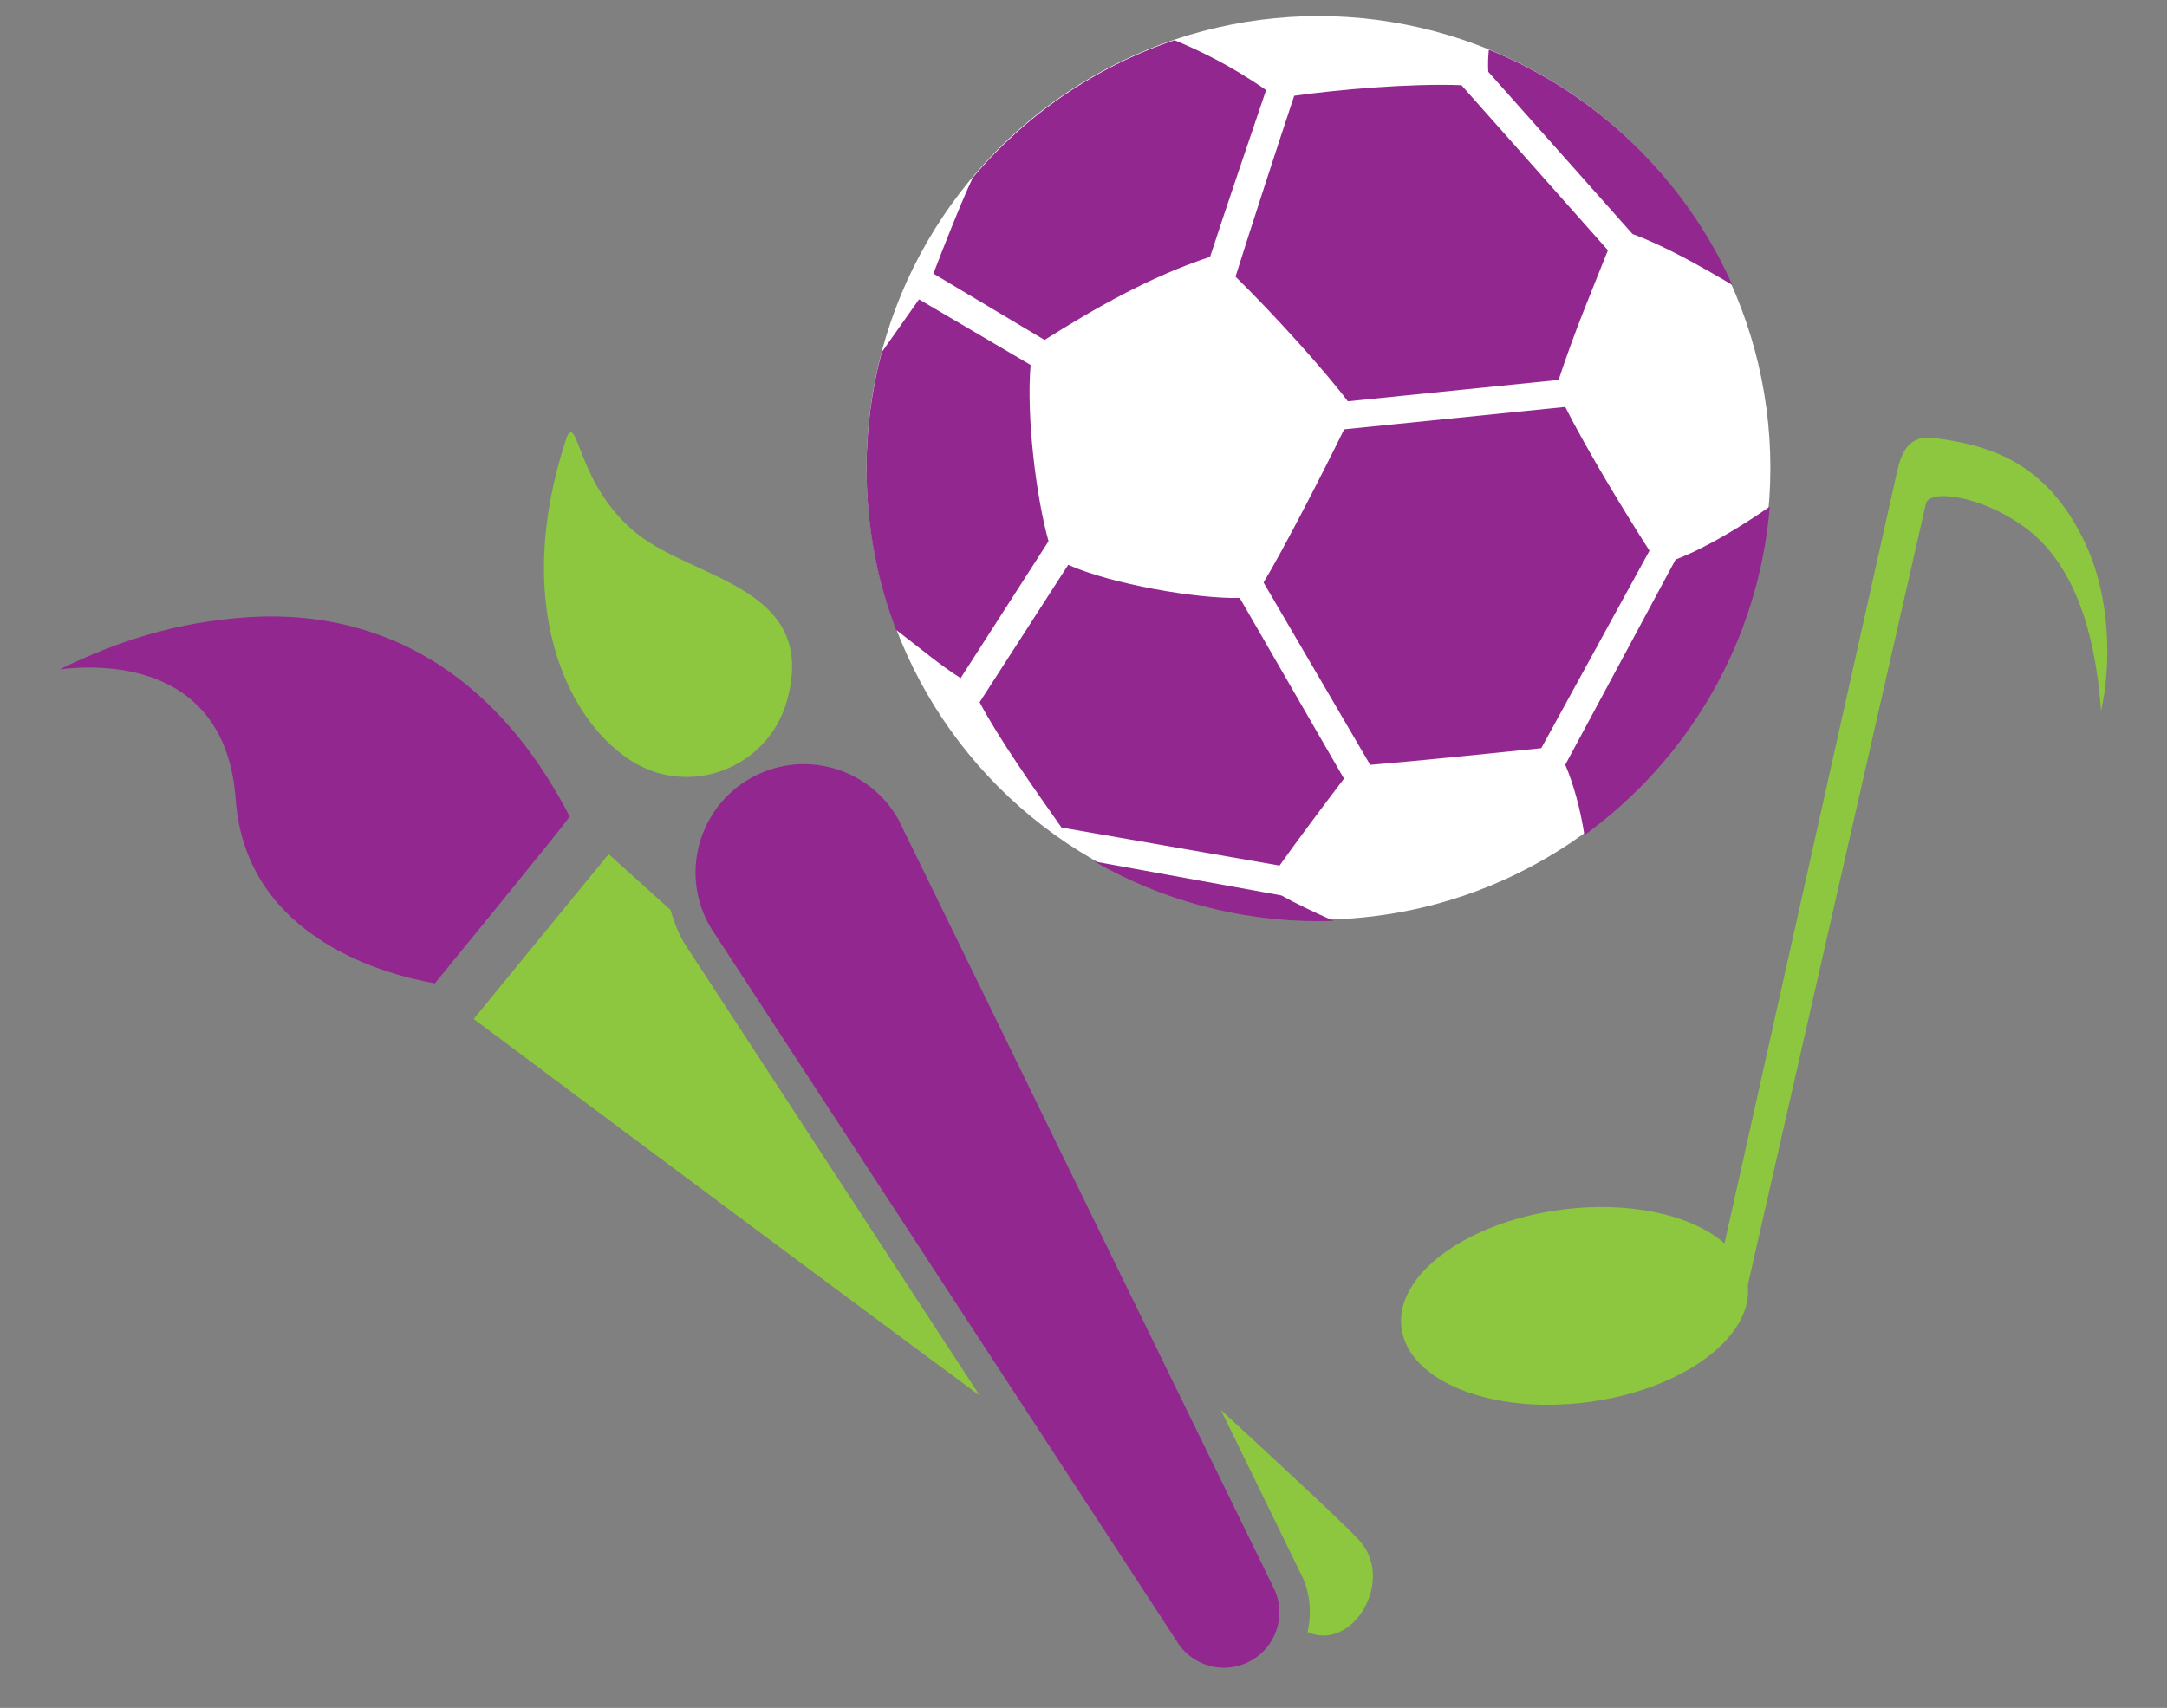 <?xml version="1.0" encoding="utf-8"?>
<!-- Generator: Adobe Illustrator 16.0.0, SVG Export Plug-In . SVG Version: 6.00 Build 0)  -->
<!DOCTYPE svg PUBLIC "-//W3C//DTD SVG 1.1//EN" "http://www.w3.org/Graphics/SVG/1.1/DTD/svg11.dtd">
<svg version="1.1" xmlns="http://www.w3.org/2000/svg" xmlns:xlink="http://www.w3.org/1999/xlink" x="0px" y="0px"
	 width="299.991px" height="236.5px" viewBox="0 0 299.991 236.5" enable-background="new 0 0 299.991 236.5" xml:space="preserve">
<rect x="0" y="0" width="299.991" height="236.5" fill="#808080" stroke="none"/>
<g id="Calque_2">
	<circle fill="#FFFFFF" cx="182.522" cy="64.789" r="62.562"/>
</g>
<g id="Calque_1">
	<g>
		<path fill="#8DC63F" d="M280.129,72.892c6.244,4.477,9.824,13.021,10.729,25.547c1.438-6.383,1.293-15.479-1.973-22.736
			c-5.609-12.453-14.492-14.11-21.1-15.056c-3.475-0.497-4.561,1.969-5.158,4.647c-1.74,7.764-23.893,106.869-23.893,106.869
			c-4.473-3.888-13.029-5.895-22.484-4.668c-13.223,1.7-23.197,9.063-22.234,16.399c0.969,7.379,12.461,11.972,25.68,10.276
			c13.127-1.675,23.035-8.941,22.264-16.225L266.6,69.808C266.932,67.702,274.061,68.539,280.129,72.892z"/>
		<g>
			<path fill="#92278F" d="M226.008,32.409c3.988,1.441,9.129,4.261,13.813,7.055c-6.574-14.758-18.695-26.496-33.709-32.59
				c-0.107,1.003-0.146,2.022-0.08,3.066L226.008,32.409z"/>
			<path fill="#92278F" d="M186.583,55.573l29.18-2.961c2.395-7.204,4.285-11.531,6.83-17.957l-20.277-22.857
				c-7.105-0.273-17.158,0.613-23.148,1.459c-1.637,4.867-6.57,20.022-8.129,25.055C176.639,43.8,183.838,51.858,186.583,55.573z"/>
			<path fill="#92278F" d="M144.604,47.075c6.922-4.354,14.537-8.747,22.917-11.516c1.705-5.29,6.23-18.604,7.752-23.09
				c-5.045-3.507-9.396-5.538-12.671-6.906c-11.002,3.697-20.635,10.371-27.947,19.052c-1.832,3.955-4.311,10.322-5.436,13.273
				L144.604,47.075z"/>
			<path fill="#92278F" d="M145.155,74.948c-1.736-6.193-3.08-17.336-2.482-24.408l-15.445-9.086l-5.162,7.32
				c-1.371,5.156-2.105,10.57-2.105,16.158c0,7.843,1.447,15.354,4.084,22.277c3.117,2.379,6.059,4.875,8.941,6.689L145.155,74.948z
				"/>
			<path fill="#92278F" d="M228.346,76.258c-3.406-5.306-8.564-13.779-11.664-19.905l-30.605,3.1
				c-2.826,5.787-8.352,16.557-11.154,21.208l14.758,25.245c6.76-0.556,18.559-1.774,23.686-2.305L228.346,76.258z"/>
			<path fill="#92278F" d="M231.965,77.477l-15.275,28.42c1.119,2.62,2.102,6.127,2.648,9.741
				c14.363-10.421,24.117-26.787,25.664-45.482C241.143,72.833,236.194,75.868,231.965,77.477z"/>
			<path fill="#92278F" d="M177.135,119.858c2.338-3.316,6.211-8.474,8.922-12.039l-14.436-25.021
				c-5.836,0.142-17.75-1.898-23.74-4.585l-12.266,19.027c2.6,4.934,7.578,12.021,11.342,17.352L177.135,119.858z"/>
			<path fill="#92278F" d="M151.501,119.294c9.162,5.256,19.773,8.266,31.089,8.266c0.68,0,1.352-0.016,2.027-0.041
				c-2.84-1.252-5.447-2.521-7.229-3.523L151.501,119.294z"/>
		</g>
		<g>
			<path fill="#8DC63F" d="M91.211,107.065c7.693,2.118,15.637-2.404,17.75-10.09c4.295-15.623-12.502-16.623-20.602-22.939
				c-8.416-6.57-8.273-16.664-9.865-13.598C69.565,87.11,81.206,104.313,91.211,107.065z"/>
			<path fill="#92278F" d="M124.374,113.474c-1.889-3.369-5.082-6.01-9.102-7.121c-7.989-2.197-16.243,2.496-18.444,10.483
				c-1.115,4.046-0.461,8.149,1.488,11.507l64.979,99.509c0.982,1.318,2.398,2.333,4.107,2.811c4.086,1.119,8.307-1.285,9.43-5.364
				c0.486-1.749,0.32-3.52-0.348-5.065L124.374,113.474z"/>
		</g>
		<g>
			<path fill="#92278F" d="M8.264,92.689c8.424-4.128,16.457-6.524,25.602-7.188c9.137-0.662,30.742-0.02,45.002,27.575
				c-1.787,2.475-17.768,21.987-18.662,23.089c-5.838-1.011-26.148-5.786-27.576-25.464C31.204,91.023,13.155,92.076,8.264,92.689z"
				/>
			<g>
				<path fill="#8DC63F" d="M188.278,213.417c-1.48-1.687-8.961-8.696-19.275-18.186l11.383,23.322
					c1.004,2.342,1.203,4.962,0.623,7.433C187.233,228.792,193.112,218.927,188.278,213.417z"/>
				<path fill="#8DC63F" d="M94.764,130.665l-0.063-0.096l-0.053-0.096c-0.826-1.422-1.381-2.926-1.82-4.464
					c-5.314-4.8-8.572-7.731-8.572-7.731l-18.68,22.828c0,0,37.748,28.25,70.057,52.148L94.764,130.665z"/>
			</g>
		</g>
	</g>
</g>
</svg>

